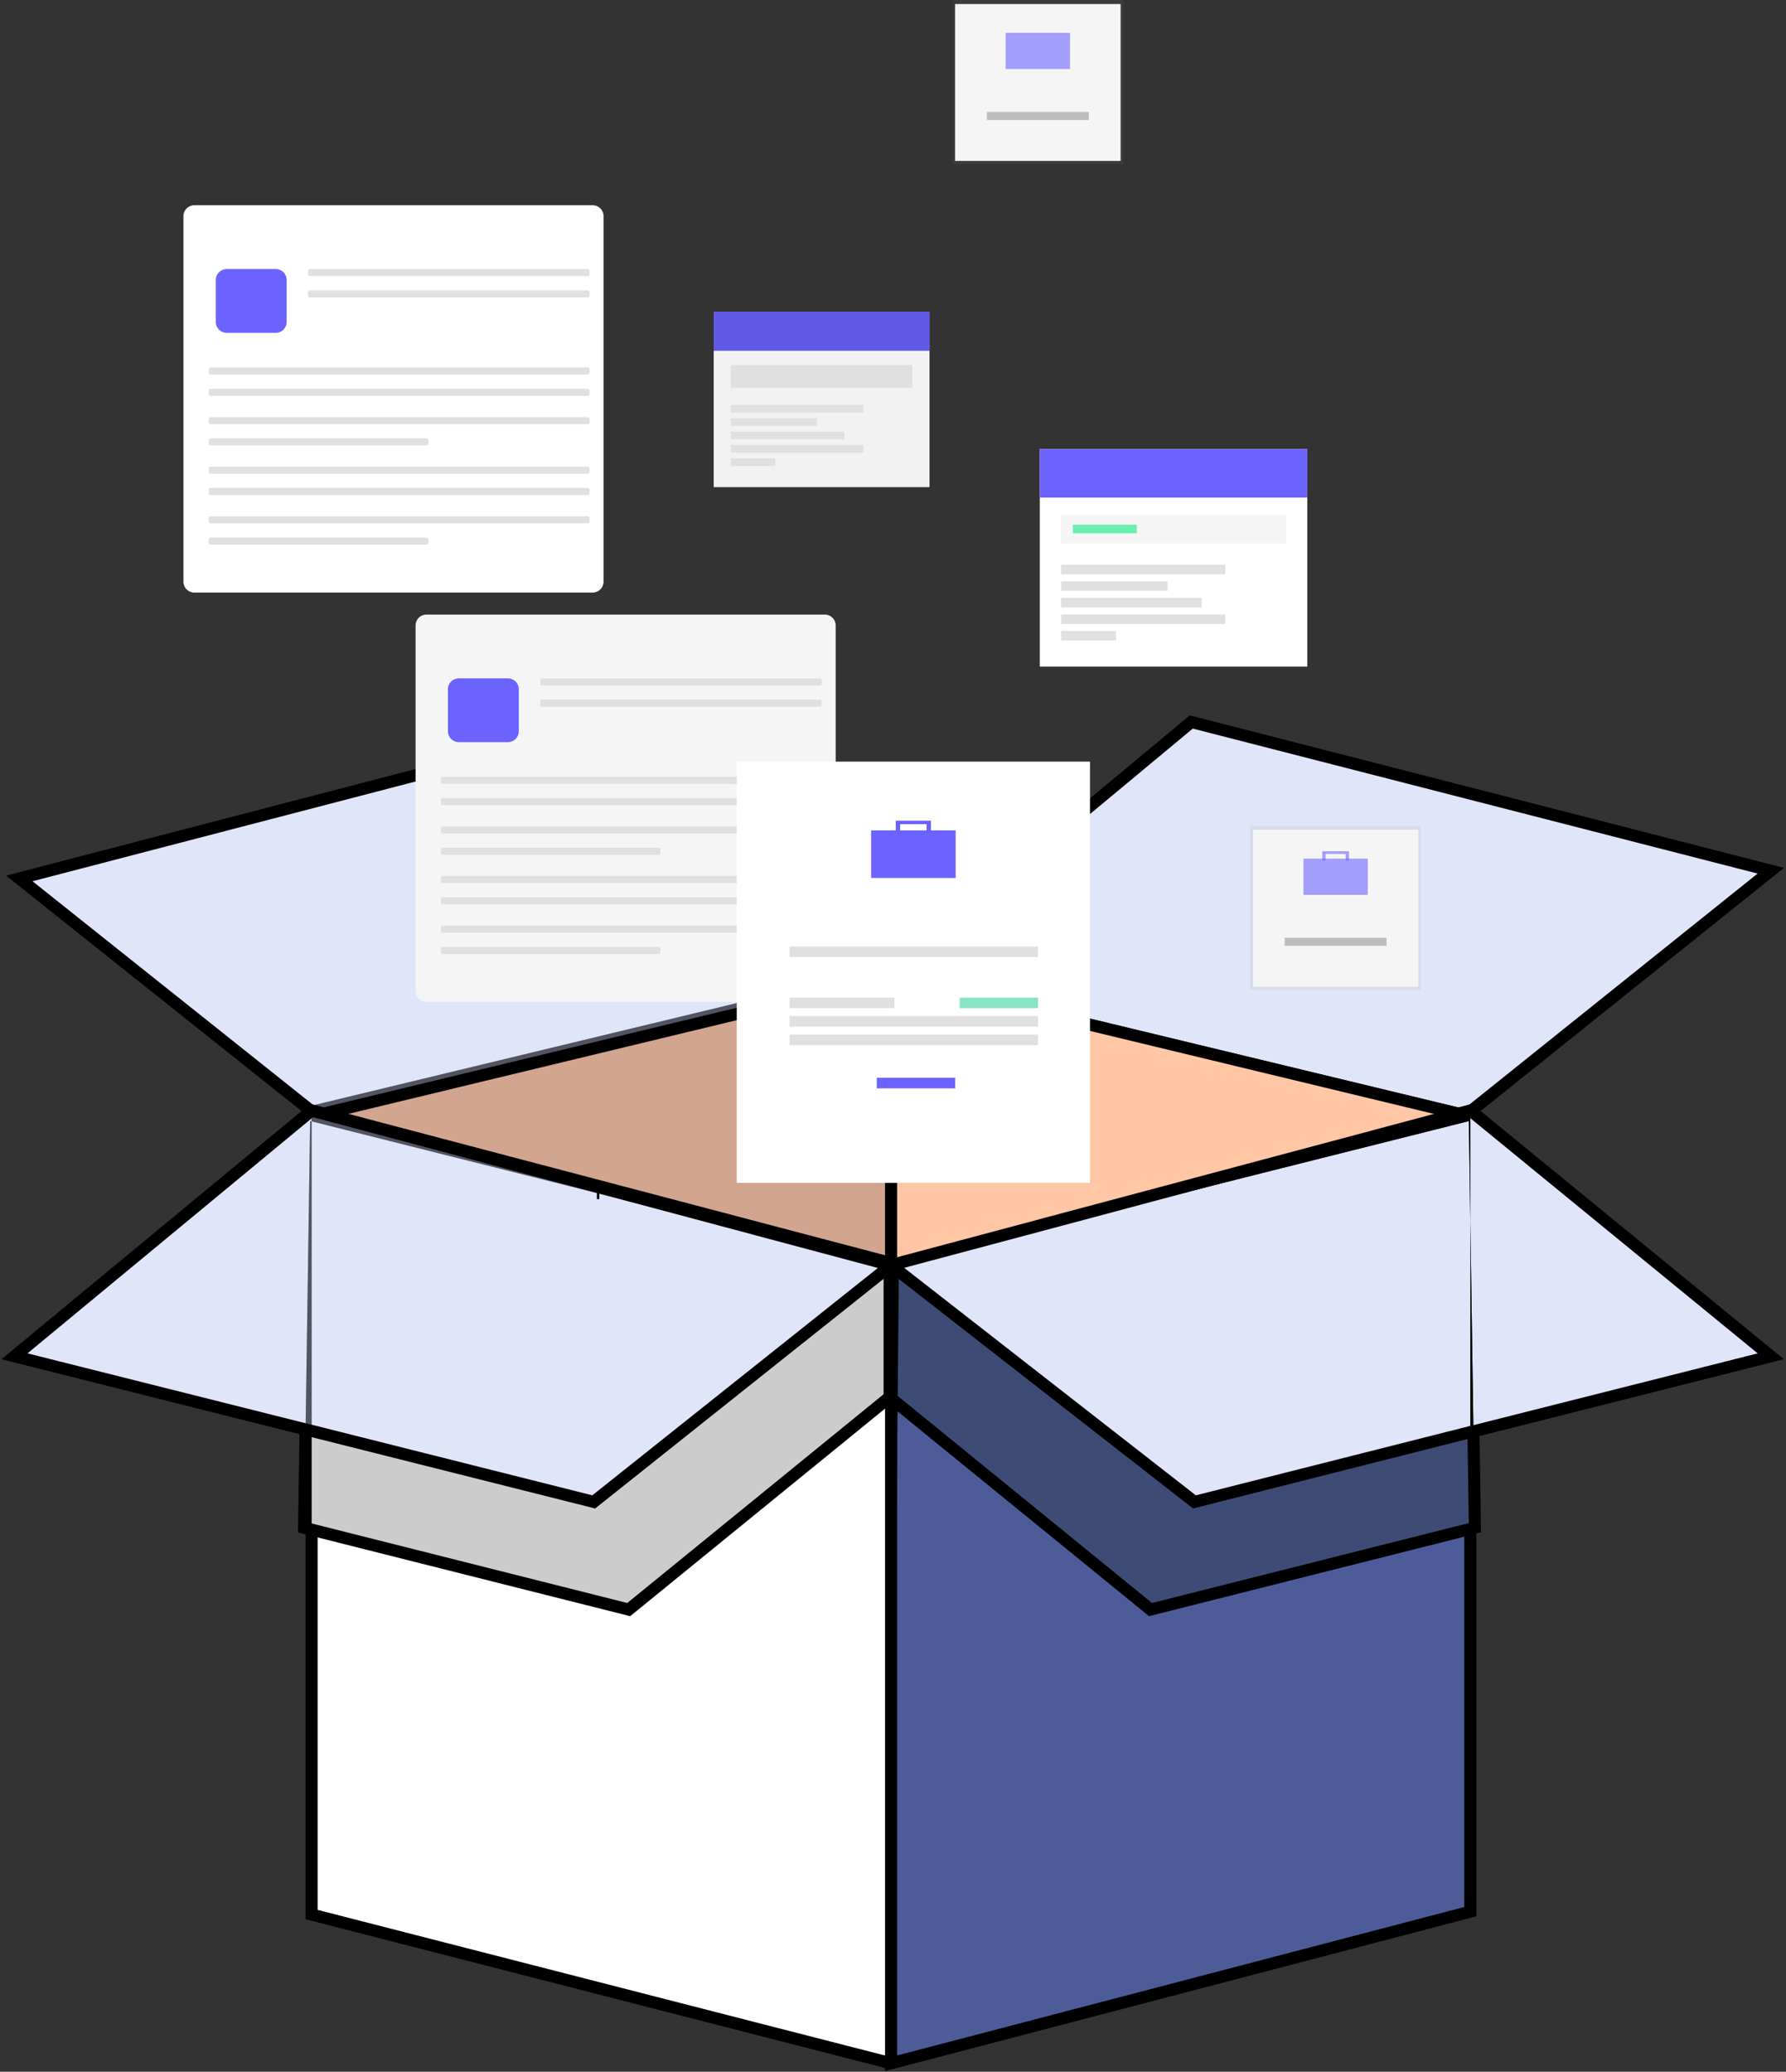 <svg width="740" height="858" viewBox="0 0 740 858" fill="none" xmlns="http://www.w3.org/2000/svg">
<rect x="0" y="0" width="740" height="858" fill="#333333" stroke="none"/>
<g id="landing-box_final">
<g id="XMLID 1">
<g id="Group">
<path id="right-flap" d="M733.7 360.6L609.5 460.1L609.2 459.9L369.5 402.1L493.6 299L733.7 360.6Z" fill="#E0E5FA"/>
<path id="Vector" d="M733.7 561.7L610.5 592.8L609.2 505.9V460.3L609.5 460.1L733.7 561.7Z" fill="#E0E5FA"/>
<path id="Vector_2" d="M610.5 592.8L611.1 632.7L609.2 633.2V593.1L610.5 592.8Z" fill="black"/>
<path id="Vector_3" d="M609.2 505.9L610.5 592.8L609.2 593.1V505.9Z" fill="black"/>
<path id="Vector_4" d="M609.5 460.1L609.2 460.3V459.9L609.5 460.1Z" fill="black"/>
<path id="Vector_5" d="M609.2 633.2V791.7L369.2 854.5L371.9 581.3L476.7 666.6L609.2 633.2Z" fill="#4D5C99"/>
<path id="Vector_6" d="M609.2 593.1V633.2L476.7 666.6L371.9 581.3L372.4 526.5L494.9 622L609.2 593.1Z" fill="#3E4B75"/>
<path id="Vector_7" d="M609.2 505.9V593.1L494.9 622L372.4 526.5V524L371.8 523.8L608.6 464.3L609.2 505.9Z" fill="#E0E5FA"/>
<path id="Vector_8" d="M609.2 460.3V505.9L608.6 464.3L371.8 523.8L370.8 523.5L604.3 461.2L607.2 461.9L609.2 460.3Z" fill="black"/>
<path id="Vector_9" d="M609.2 459.9V460.3L607.2 461.9L604.3 461.2L609.2 459.9Z" fill="black"/>
<path id="Vector_10" d="M609.2 459.9L604.3 461.2L369.2 404.5L371.2 404L369.2 402.4L369.5 402.1L609.2 459.9Z" fill="#535461"/>
<path id="Vector_11" d="M604.3 461.2L370.8 523.5L369.2 523.1V404.5L604.3 461.2Z" fill="#FFC7A6"/>
<path id="Vector_12" d="M372.4 524V526.5L369.6 524.3L371.8 523.8L372.4 524Z" fill="black"/>
<path id="Vector_13" d="M372.4 526.5L371.9 581.3L369.2 579.1V524.4L369.6 524.3L372.4 526.5Z" fill="black"/>
<path id="Vector_14" d="M371.9 581.3L369.2 854.5V579.1L371.9 581.3Z" fill="black"/>
<path id="Vector_15" d="M370.8 523.5L371.8 523.8L369.6 524.3L369.2 524L370.8 523.5Z" fill="black"/>
<path id="Vector_16" d="M371.2 404L369.2 404.5V402.4L371.2 404Z" fill="#535461"/>
<path id="Vector_17" d="M370.8 523.5L369.2 524V523.1L370.8 523.5Z" fill="#535461"/>
<path id="Vector_18" d="M369.2 524L369.6 524.3L369.2 524.4V524Z" fill="black"/>
<path id="Vector_19" d="M369.5 402.1L369.2 402.4V402L369.5 402.1Z" fill="black"/>
<path id="Vector_20" d="M369.2 579.1V854.5L129.1 792.9V633.5L260.5 666.6L368.6 578.6L369.2 579.1Z" fill="white"/>
<path id="Vector_21" d="M369.2 524.4V579.1L368.6 578.6V524.6L369.2 524.4Z" fill="black"/>
<path id="Vector_22" d="M369.2 524V524.4L368.6 524.6H368.4L369.2 524Z" fill="#535461"/>
<path id="Vector_23" d="M369.2 523.1V524L134 461.2H134.1L369.2 523.1Z" fill="#535461"/>
<path id="Vector_24" d="M369.2 404.5V523.1L134.1 461.2L369.2 404.5Z" fill="#D1A58F"/>
<path id="Vector_25" d="M369.2 402.4V404.5L367.2 404L369.2 402.4Z" fill="#535461"/>
<path id="Vector_26" d="M369.2 402.4L367.2 404L369.2 404.5L134.1 461.2L129.1 459.9L368.9 402.1L369.2 402.4Z" fill="#535461"/>
<path id="Vector_27" d="M369.2 402V402.4L368.9 402.1L369.2 402Z" fill="black"/>
<path id="Vector_28" d="M369.2 400V402L368.9 402.1L367.1 400.5L369.2 400Z" fill="black"/>
<path id="Vector_29" d="M247.3 494.1L129.1 464.4V460.3L131.1 461.9L134 461.2L369.2 524L368.4 524.6L247.3 494.1Z" fill="#535461"/>
<path id="Vector_30" d="M368.9 402.1L129.1 459.9V457.9L367.1 400.5L368.9 402.1Z" fill="#535461"/>
<path id="Vector_31" d="M368.6 524.6V578.6L260.5 666.6L129.1 633.5V592.6L246 622L368.4 524.6H368.6Z" fill="#CCCCCC"/>
<path id="Vector_32" d="M368.4 524.6L246 622L129.1 592.6V464.4L247.3 494.1L368.4 524.6Z" fill="#E0E5FA"/>
<path id="left-flap" d="M249.3 301L367.1 400.5L129.1 457.9V459.9L128.9 460.1L8 363.8L249.3 301Z" fill="#E0E5FA"/>
<path id="Vector_33" d="M129.1 459.9L134.1 461.2H134L129.1 459.9Z" fill="#535461"/>
<path id="Vector_34" d="M134 461.2L131.1 461.9L129.1 460.3V459.9L134 461.2Z" fill="#535461"/>
<path id="Vector_35" d="M129.1 592.6V633.5L126 632.7L126.6 592L129.1 592.6Z" fill="black"/>
<path id="Vector_36" d="M129.1 464.4V592.6L126.6 592L128.5 464.3L129.1 464.4Z" fill="#535461"/>
<path id="Vector_37" d="M129.1 460.3V464.4L128.5 464.3L126.6 592L6 561.7L128.9 460.1L129.1 460.3Z" fill="#E0E5FA"/>
<path id="Vector_38" d="M129.1 459.9V460.3L128.9 460.1L129.1 459.9Z" fill="#535461"/>
</g>
</g>
<g id="Group 1">
<path id="Vector_39" d="M369.5 402.1L369.2 402" stroke="black" stroke-width="5" stroke-miterlimit="10"/>
<path id="Vector_40" d="M369.2 404.5V523.1" stroke="black" stroke-width="5" stroke-miterlimit="10"/>
<path id="Vector_41" d="M367.1 400.5L369.2 400V402V402.4" stroke="black" stroke-width="5" stroke-miterlimit="10"/>
<path id="Vector_42" d="M604.3 461.2L369.2 404.5" stroke="black" stroke-width="5" stroke-miterlimit="10"/>
<path id="Vector_43" d="M369.2 402.4L369.5 402.1L493.6 299L733.7 360.6L609.5 460.1" stroke="black" stroke-width="5" stroke-miterlimit="10"/>
<path id="Vector_44" d="M134.1 461.2L369.2 404.5L371.2 404L369.2 402.4L368.9 402.1L367.1 400.5L249.3 301L8 363.8L128.9 460.1" stroke="black" stroke-width="5" stroke-miterlimit="10"/>
<path id="Vector_45" d="M370.8 523.5L369.2 523.1L134.1 461.2L129.1 459.9" stroke="black" stroke-width="5" stroke-miterlimit="10"/>
<path id="Vector_46" d="M129.1 633.5V792.9L369.2 854.5" stroke="black" stroke-width="5" stroke-miterlimit="10"/>
<path id="Vector_47" d="M369.2 524.4V524" stroke="black" stroke-width="5" stroke-miterlimit="10"/>
<path id="Vector_48" d="M609.2 633.2V791.7L369.2 854.5V579.1" stroke="black" stroke-width="5" stroke-miterlimit="10"/>
<path id="Vector_49" d="M368.6 524.6H368.4" stroke="black" stroke-width="5" stroke-miterlimit="10"/>
<path id="Vector_50" d="M126.6 592L126 632.7L129.1 633.5L260.5 666.6L368.6 578.6" stroke="black" stroke-width="5" stroke-miterlimit="10"/>
<path id="Vector_51" d="M610.5 592.8L611.1 632.7L609.2 633.2L476.7 666.6L371.9 581.3L369.2 579.1L368.6 578.6V524.6L369.2 524.4L369.6 524.3" stroke="black" stroke-width="5" stroke-miterlimit="10"/>
<path id="Vector_52" d="M129.1 459.9L128.9 460.1L6 561.7L126.6 592L129.1 592.6L246 622L368.4 524.6L369.2 524L134 461.2L129.1 459.9Z" stroke="black" stroke-width="5" stroke-miterlimit="10"/>
<path id="Vector_53" d="M609.2 459.9L609.5 460.1L733.7 561.7L610.5 592.8L609.2 593.1L494.9 622L372.4 526.5L369.6 524.3L369.2 524L370.8 523.5L604.3 461.2L609.2 459.9Z" stroke="black" stroke-width="5" stroke-miterlimit="10"/>
<path id="Vector_54" d="M247.3 494.1H248.3" stroke="black" stroke-width="5" stroke-miterlimit="10"/>
</g>
<g id="page-6">
<path id="Vector_55" d="M341.75 254.52H176.68C174.195 254.52 172.18 256.535 172.18 259.02V410.43C172.18 412.915 174.195 414.93 176.68 414.93H341.75C344.235 414.93 346.25 412.915 346.25 410.43V259.02C346.25 256.535 344.235 254.52 341.75 254.52Z" fill="#F5F5F5"/>
<path id="Vector_56" d="M210.45 280.94H190.09C187.605 280.94 185.59 282.955 185.59 285.44V302.86C185.59 305.345 187.605 307.36 190.09 307.36H210.45C212.935 307.36 214.95 305.345 214.95 302.86V285.44C214.95 282.955 212.935 280.94 210.45 280.94Z" fill="#6C63FF"/>
<path id="Vector_57" d="M339.66 280.94H224.56C224.118 280.94 223.76 281.298 223.76 281.74V283.08C223.76 283.522 224.118 283.88 224.56 283.88H339.66C340.102 283.88 340.46 283.522 340.46 283.08V281.74C340.46 281.298 340.102 280.94 339.66 280.94Z" fill="#E0E0E0"/>
<path id="Vector_58" d="M339.66 289.74H224.56C224.118 289.74 223.76 290.098 223.76 290.54V291.88C223.76 292.322 224.118 292.68 224.56 292.68H339.66C340.102 292.68 340.46 292.322 340.46 291.88V290.54C340.46 290.098 340.102 289.74 339.66 289.74Z" fill="#E0E0E0"/>
<path id="Vector_59" d="M339.66 321.71H183.46C183.018 321.71 182.66 322.068 182.66 322.51V323.85C182.66 324.292 183.018 324.65 183.46 324.65H339.66C340.102 324.65 340.46 324.292 340.46 323.85V322.51C340.46 322.068 340.102 321.71 339.66 321.71Z" fill="#E0E0E0"/>
<path id="Vector_60" d="M339.66 330.52H183.46C183.018 330.52 182.66 330.878 182.66 331.32V332.66C182.66 333.102 183.018 333.46 183.46 333.46H339.66C340.102 333.46 340.46 333.102 340.46 332.66V331.32C340.46 330.878 340.102 330.52 339.66 330.52Z" fill="#E0E0E0"/>
<path id="Vector_61" d="M339.66 342.26H183.46C183.018 342.26 182.66 342.618 182.66 343.06V344.4C182.66 344.842 183.018 345.2 183.46 345.2H339.66C340.102 345.2 340.46 344.842 340.46 344.4V343.06C340.46 342.618 340.102 342.26 339.66 342.26Z" fill="#E0E0E0"/>
<path id="Vector_62" d="M272.87 351.07H183.46C183.018 351.07 182.66 351.428 182.66 351.87V353.21C182.66 353.652 183.018 354.01 183.46 354.01H272.87C273.312 354.01 273.67 353.652 273.67 353.21V351.87C273.67 351.428 273.312 351.07 272.87 351.07Z" fill="#E0E0E0"/>
<path id="Vector_63" d="M339.66 362.78H183.46C183.018 362.78 182.66 363.138 182.66 363.58V364.92C182.66 365.362 183.018 365.72 183.46 365.72H339.66C340.102 365.72 340.46 365.362 340.46 364.92V363.58C340.46 363.138 340.102 362.78 339.66 362.78Z" fill="#E0E0E0"/>
<path id="Vector_64" d="M339.66 371.59H183.46C183.018 371.59 182.66 371.948 182.66 372.39V373.73C182.66 374.172 183.018 374.53 183.46 374.53H339.66C340.102 374.53 340.46 374.172 340.46 373.73V372.39C340.46 371.948 340.102 371.59 339.66 371.59Z" fill="#E0E0E0"/>
<path id="Vector_65" d="M339.66 383.33H183.46C183.018 383.33 182.66 383.688 182.66 384.13V385.47C182.66 385.912 183.018 386.27 183.46 386.27H339.66C340.102 386.27 340.46 385.912 340.46 385.47V384.13C340.46 383.688 340.102 383.33 339.66 383.33Z" fill="#E0E0E0"/>
<path id="Vector_66" d="M272.87 392.14H183.46C183.018 392.14 182.66 392.498 182.66 392.94V394.28C182.66 394.722 183.018 395.08 183.46 395.08H272.87C273.312 395.08 273.67 394.722 273.67 394.28V392.94C273.67 392.498 273.312 392.14 272.87 392.14Z" fill="#E0E0E0"/>
</g>
<g id="page-5">
<path id="Vector_67" d="M245.57 85H80.5C78.015 85 76 87.015 76 89.5V240.91C76 243.395 78.015 245.41 80.5 245.41H245.57C248.055 245.41 250.07 243.395 250.07 240.91V89.5C250.07 87.015 248.055 85 245.57 85Z" fill="white"/>
<path id="Vector_68" d="M114.27 111.42H93.91C91.425 111.42 89.41 113.435 89.41 115.92V133.34C89.41 135.825 91.425 137.84 93.91 137.84H114.27C116.755 137.84 118.77 135.825 118.77 133.34V115.92C118.77 113.435 116.755 111.42 114.27 111.42Z" fill="#6C63FF"/>
<path id="Vector_69" d="M243.48 111.42H128.38C127.938 111.42 127.58 111.778 127.58 112.22V113.56C127.58 114.002 127.938 114.36 128.38 114.36H243.48C243.922 114.36 244.28 114.002 244.28 113.56V112.22C244.28 111.778 243.922 111.42 243.48 111.42Z" fill="#E0E0E0"/>
<path id="Vector_70" d="M243.48 120.22H128.38C127.938 120.22 127.58 120.578 127.58 121.02V122.36C127.58 122.802 127.938 123.16 128.38 123.16H243.48C243.922 123.16 244.28 122.802 244.28 122.36V121.02C244.28 120.578 243.922 120.22 243.48 120.22Z" fill="#E0E0E0"/>
<path id="Vector_71" d="M243.48 152.19H87.28C86.838 152.19 86.48 152.548 86.48 152.99V154.33C86.48 154.772 86.838 155.13 87.28 155.13H243.48C243.922 155.13 244.28 154.772 244.28 154.33V152.99C244.28 152.548 243.922 152.19 243.48 152.19Z" fill="#E0E0E0"/>
<path id="Vector_72" d="M243.48 161H87.28C86.838 161 86.48 161.358 86.48 161.8V163.14C86.48 163.582 86.838 163.94 87.28 163.94H243.48C243.922 163.94 244.28 163.582 244.28 163.14V161.8C244.28 161.358 243.922 161 243.48 161Z" fill="#E0E0E0"/>
<path id="Vector_73" d="M243.48 172.74H87.28C86.838 172.74 86.48 173.098 86.48 173.54V174.88C86.48 175.322 86.838 175.68 87.28 175.68H243.48C243.922 175.68 244.28 175.322 244.28 174.88V173.54C244.28 173.098 243.922 172.74 243.48 172.74Z" fill="#E0E0E0"/>
<path id="Vector_74" d="M176.69 181.55H87.28C86.838 181.55 86.48 181.908 86.48 182.35V183.69C86.48 184.132 86.838 184.49 87.28 184.49H176.69C177.132 184.49 177.49 184.132 177.49 183.69V182.35C177.49 181.908 177.132 181.55 176.69 181.55Z" fill="#E0E0E0"/>
<path id="Vector_75" d="M243.48 193.26H87.28C86.838 193.26 86.48 193.618 86.48 194.06V195.4C86.48 195.842 86.838 196.2 87.28 196.2H243.48C243.922 196.2 244.28 195.842 244.28 195.4V194.06C244.28 193.618 243.922 193.26 243.48 193.26Z" fill="#E0E0E0"/>
<path id="Vector_76" d="M243.48 202.07H87.28C86.838 202.07 86.48 202.428 86.48 202.87V204.21C86.48 204.652 86.838 205.01 87.28 205.01H243.48C243.922 205.01 244.28 204.652 244.28 204.21V202.87C244.28 202.428 243.922 202.07 243.48 202.07Z" fill="#E0E0E0"/>
<path id="Vector_77" d="M243.48 213.81H87.28C86.838 213.81 86.48 214.168 86.48 214.61V215.95C86.48 216.392 86.838 216.75 87.28 216.75H243.48C243.922 216.75 244.28 216.392 244.28 215.95V214.61C244.28 214.168 243.922 213.81 243.48 213.81Z" fill="#E0E0E0"/>
<path id="Vector_78" d="M176.69 222.62H87.28C86.838 222.62 86.48 222.978 86.48 223.42V224.76C86.48 225.202 86.838 225.56 87.28 225.56H176.69C177.132 225.56 177.49 225.202 177.49 224.76V223.42C177.49 222.978 177.132 222.62 176.69 222.62Z" fill="#E0E0E0"/>
</g>
<g id="page-5_2">
<path id="Vector_79" d="M451.62 315.43H305.26V489.89H451.62V315.43Z" fill="white"/>
<path id="Vector_80" d="M395.96 343.9H360.92V363.61H395.96V343.9Z" fill="#6C63FF"/>
<path id="Vector_81" d="M371.14 339.88V344.99H372.96V341.34H383.91V344.99H385.74V339.88H371.14Z" fill="#6C63FF"/>
<path id="Vector_82" d="M430.08 391.97H327.16V396.35H430.08V391.97Z" fill="#E0E0E0"/>
<path id="Vector_83" d="M430.08 420.8H327.16V425.18H430.08V420.8Z" fill="#E0E0E0"/>
<path id="Vector_84" d="M430.08 428.47H327.16V432.85H430.08V428.47Z" fill="#E0E0E0"/>
<path id="Vector_85" d="M370.59 413.14H327.16V417.52H370.59V413.14Z" fill="#E0E0E0"/>
<path id="Vector_86" opacity="0.6" d="M430.08 413.14H397.6V417.52H430.08V413.14Z" fill="#3AD29F"/>
<path id="Vector_87" d="M395.77 446.35H363.29V450.73H395.77V446.35Z" fill="#6C63FF"/>
</g>
<g id="page-4">
<path id="Vector_88" d="M588.8 342H518V410.02H588.8V342Z" fill="url(#paint0_linear)"/>
<path id="Vector_89" d="M587.69 343.66H519.11V408.63H587.69V343.66Z" fill="#F5F5F5"/>
<path id="Vector_90" opacity="0.6" d="M566.72 355.6H540.07V370.59H566.72V355.6Z" fill="#6C63FF"/>
<path id="Vector_91" opacity="0.6" d="M547.85 352.55V356.44H549.24V353.66H557.57V356.44H558.95V352.55H547.85Z" fill="#6C63FF"/>
<path id="Vector_92" d="M574.5 388.37H532.3V391.7H574.5V388.37Z" fill="#BDBDBD"/>
</g>
<g id="page-1">
<path id="Vector_93" d="M465.41 0H394.61V68.02H465.41V0Z" fill="url(#paint1_linear)"/>
<path id="Vector_94" d="M464.3 1.67H395.72V66.64H464.3V1.67Z" fill="#F5F5F5"/>
<path id="Vector_95" opacity="0.6" d="M443.33 13.6H416.68V28.59H443.33V13.6Z" fill="#6C63FF"/>
<path id="Vector_96" d="M451.11 46.37H408.91V49.7H451.11V46.37Z" fill="#BDBDBD"/>
</g>
<g id="page-2">
<path id="Vector_97" d="M385.13 129.07H295.71V201.74H385.13V129.07Z" fill="#F2F2F2"/>
<path id="Vector_98" d="M385.13 129.07H295.71V145.28H385.13V129.07Z" fill="#6C63FF"/>
<path id="Vector_99" opacity="0.1" d="M385.13 129.07H295.71V145.28H385.13V129.07Z" fill="black"/>
<path id="Vector_100" d="M378.01 151.16H302.84V160.6H378.01V151.16Z" fill="#E0E0E0"/>
<path id="Vector_101" d="M357.7 167.72H302.84V170.93H357.7V167.72Z" fill="#E0E0E0"/>
<path id="Vector_102" d="M338.46 173.24H302.84V176.45H338.46V173.24Z" fill="#E0E0E0"/>
<path id="Vector_103" d="M349.86 178.76H302.84V181.97H349.86V178.76Z" fill="#E0E0E0"/>
<path id="Vector_104" d="M357.7 184.29H302.84V187.5H357.7V184.29Z" fill="#E0E0E0"/>
<path id="Vector_105" d="M321.19 189.81H302.84V193.02H321.19V189.81Z" fill="#E0E0E0"/>
</g>
<g id="page-3">
<path id="Vector_106" d="M541.66 185.98H430.83V276.06H541.66V185.98Z" fill="white"/>
<path id="Vector_107" d="M541.66 185.98H430.83V206.07H541.66V185.98Z" fill="#6C63FF"/>
<path id="Vector_108" d="M532.83 213.36H439.66V225.06H532.83V213.36Z" fill="#F5F5F5"/>
<path id="Vector_109" d="M507.66 233.89H439.66V237.86H507.66V233.89Z" fill="#E0E0E0"/>
<path id="Vector_110" d="M483.82 240.74H439.66V244.71H483.82V240.74Z" fill="#E0E0E0"/>
<path id="Vector_111" d="M497.94 247.58H439.66V251.55H497.94V247.58Z" fill="#E0E0E0"/>
<path id="Vector_112" d="M507.66 254.43H439.66V258.4H507.66V254.43Z" fill="#E0E0E0"/>
<path id="Vector_113" d="M462.4 261.27H439.66V265.24H462.4V261.27Z" fill="#E0E0E0"/>
<path id="Vector_114" d="M471.01 217.33H444.52V220.86H471.01V217.33Z" fill="#69F0AE"/>
</g>
</g>
<defs>
<linearGradient id="paint0_linear" x1="37242.7" y1="27794.9" x2="37242.7" y2="23168.2" gradientUnits="userSpaceOnUse">
<stop stop-color="#808080" stop-opacity="0.25"/>
<stop offset="0.54" stop-color="#808080" stop-opacity="0.12"/>
<stop offset="1" stop-color="#808080" stop-opacity="0.1"/>
</linearGradient>
<linearGradient id="paint1_linear" x1="32314.1" y1="4626.72" x2="32314.1" y2="0" gradientUnits="userSpaceOnUse">
<stop stop-color="#808080" stop-opacity="0.25"/>
<stop offset="0.54" stop-color="#808080" stop-opacity="0.12"/>
<stop offset="1" stop-color="#808080" stop-opacity="0.1"/>
</linearGradient>
</defs>
</svg>
